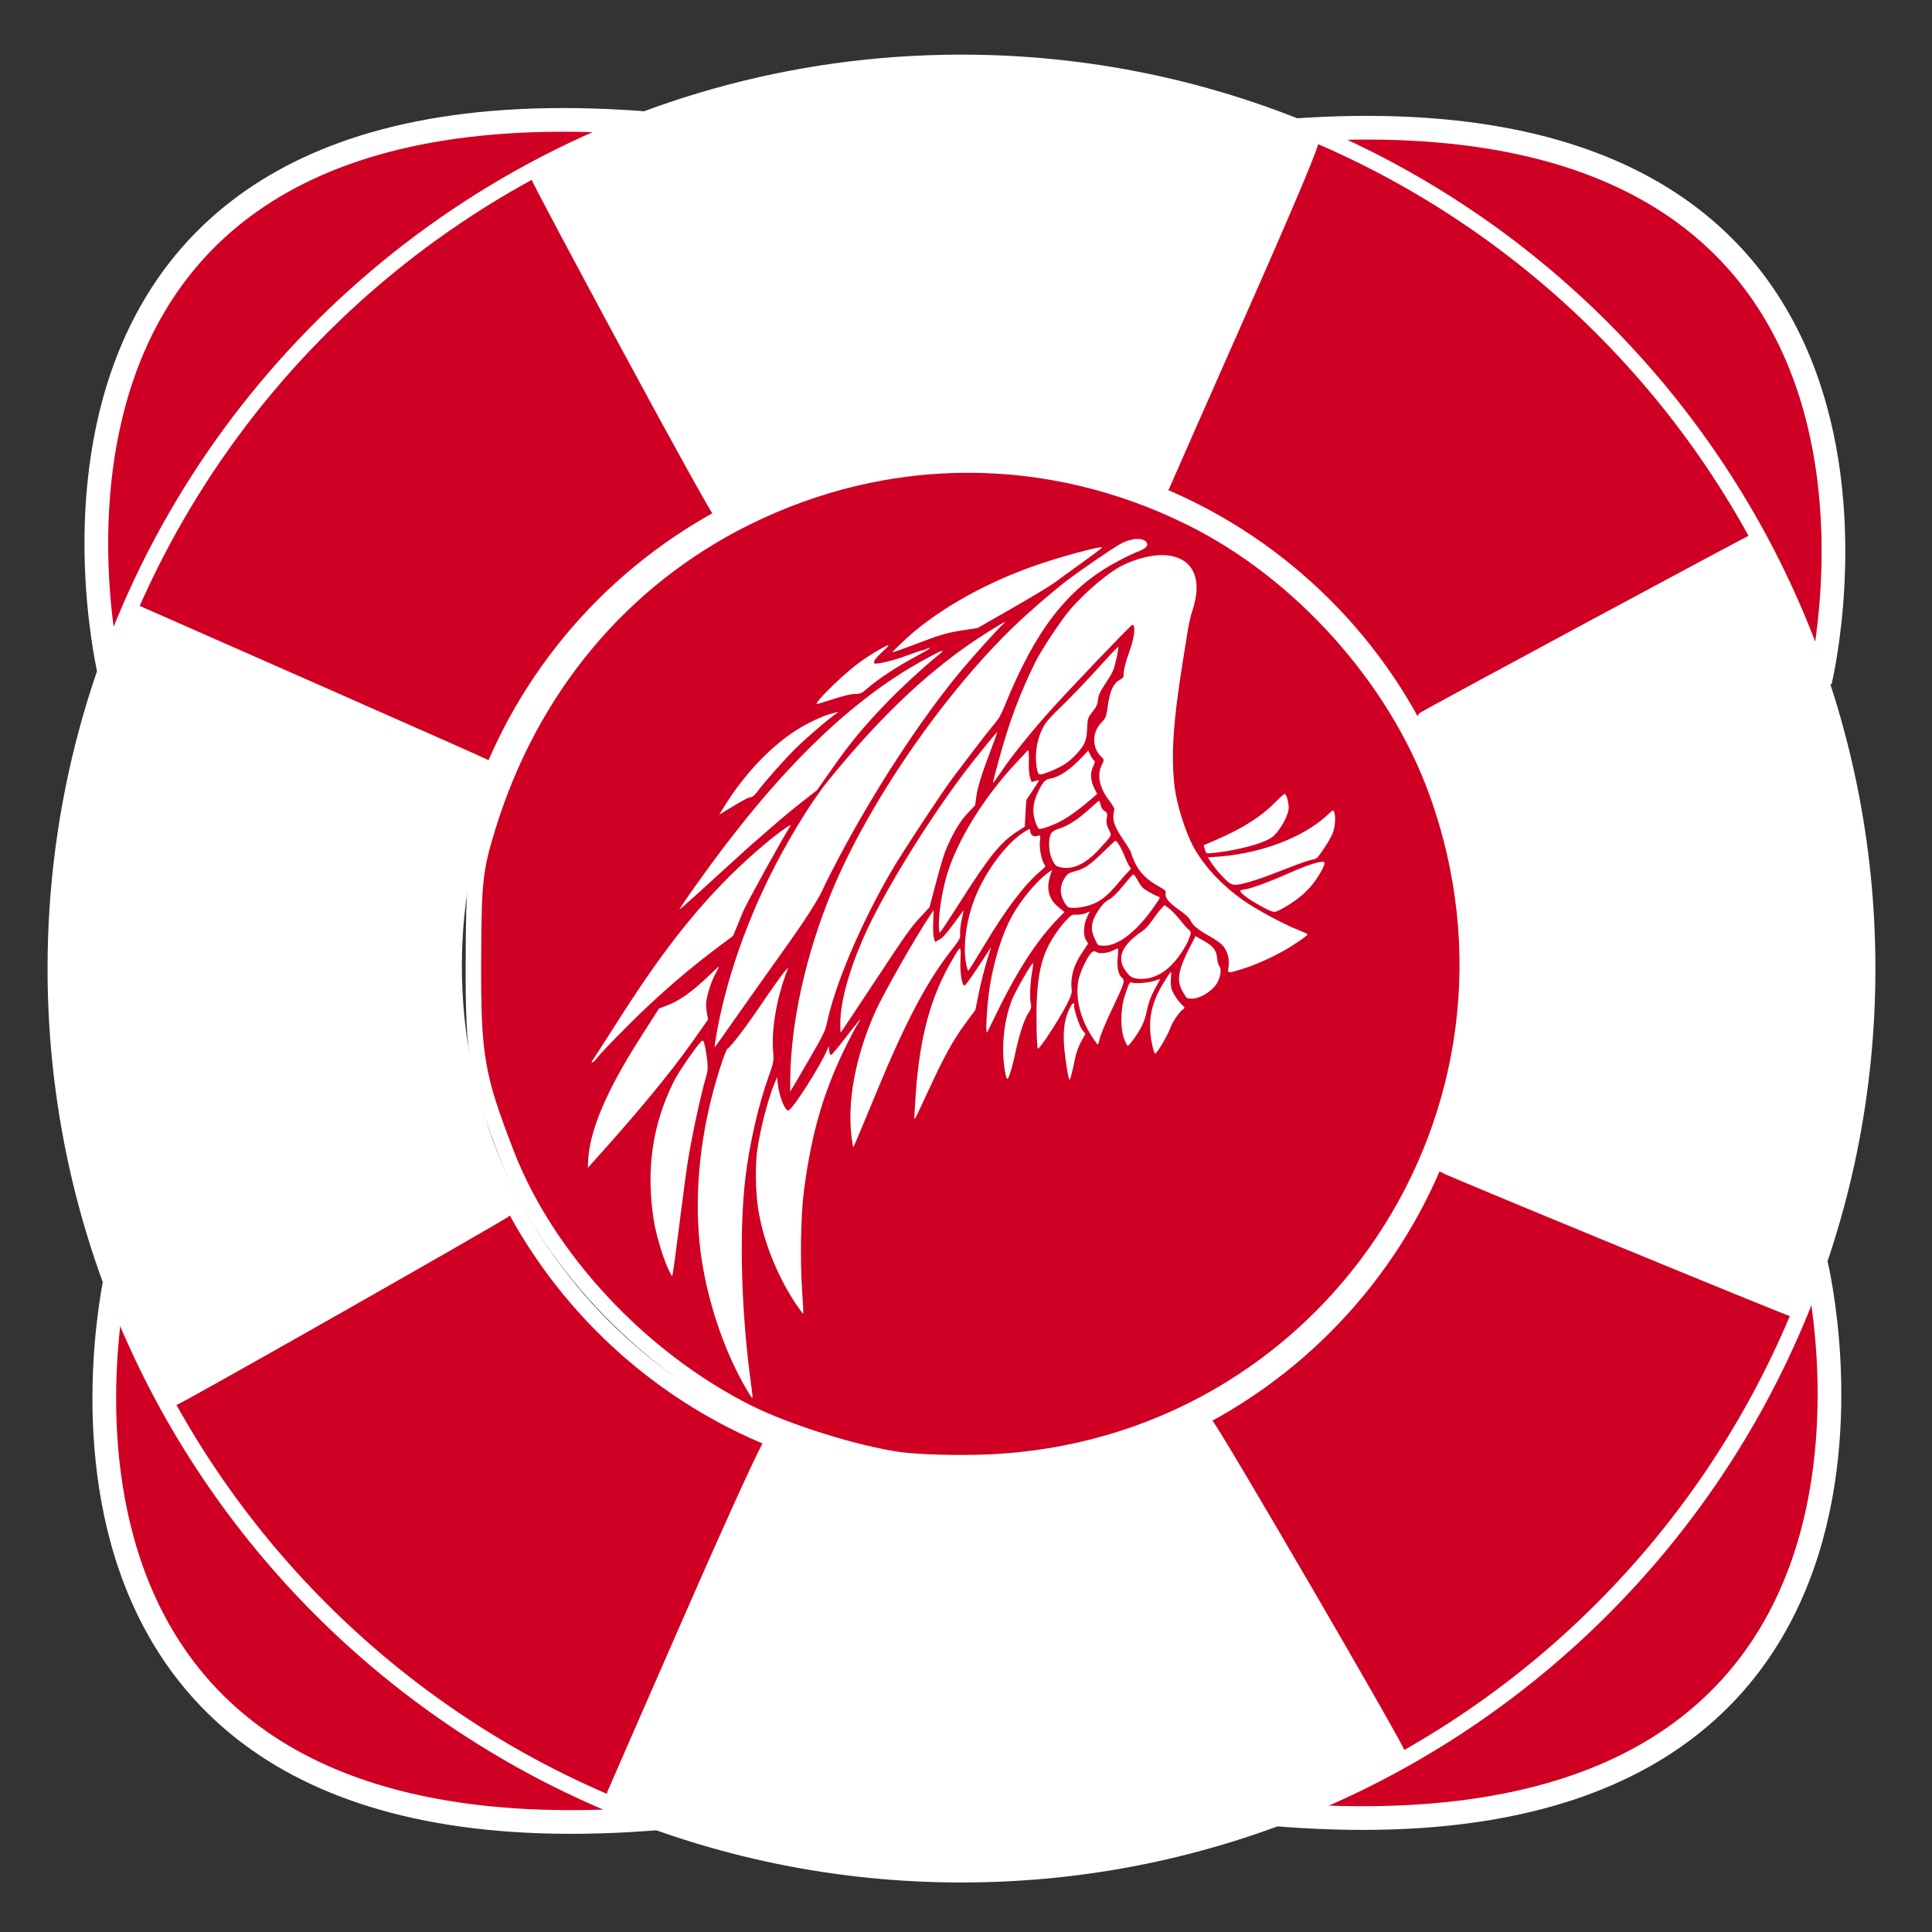<?xml version="1.0" encoding="UTF-8" standalone="no"?>
<!-- Created with Inkscape (http://www.inkscape.org/) -->

<svg
   xmlns:dc="http://purl.org/dc/elements/1.1/"
   xmlns:cc="http://creativecommons.org/ns#"
   xmlns:rdf="http://www.w3.org/1999/02/22-rdf-syntax-ns#"
   xmlns:svg="http://www.w3.org/2000/svg"
   xmlns="http://www.w3.org/2000/svg"
   xmlns:sodipodi="http://sodipodi.sourceforge.net/DTD/sodipodi-0.dtd"
   xmlns:inkscape="http://www.inkscape.org/namespaces/inkscape"
   width="373.859"
   height="373.859"
   viewBox="0 0 373.859 373.859"
   id="svg7619"
   version="1.1"
   inkscape:version="0.91 r13725"
   sodipodi:docname="buoy somefill.svg">
  <rect x="0" y="0" width="373.859" height="373.859" fill="#333333" stroke="none"/>
  <defs
     id="defs7621" />
  <sodipodi:namedview
     id="base"
     pagecolor="#ffffff"
     bordercolor="#666666"
     borderopacity="1.0"
     inkscape:pageopacity="0.0"
     inkscape:pageshadow="2"
     inkscape:zoom="0.35"
     inkscape:cx="-302.35617"
     inkscape:cy="-41.64185"
     inkscape:document-units="px"
     inkscape:current-layer="layer1"
     showgrid="false"
     units="px"
     fit-margin-top="10"
     fit-margin-left="10"
     fit-margin-right="10"
     fit-margin-bottom="10"
     inkscape:window-width="1920"
     inkscape:window-height="1026"
     inkscape:window-x="0"
     inkscape:window-y="0"
     inkscape:window-maximized="1" />
  <g
     inkscape:label="Layer 1"
     inkscape:groupmode="layer"
     id="layer1"
     transform="translate(-190.213,-116.861)">
    <g
       id="g6986"
       transform="matrix(0.874,0,0,0.874,-1656.979,1452.123)">
      <g
         transform="translate(3219.199,-317.62)"
         id="g6949">
        <path
           transform="matrix(1.144,0,0,1.144,-4218.75,363.087)"
           inkscape:connector-curvature="0"
           id="path6947"
           d="m 2895.257,-1092.686 c -8.408,-1.172 -21.878,-5.385 -29.492,-9.224 -20.721,-10.447 -38.77,-29.847 -46.559,-50.044 -5.817,-15.083 -6.454,-18.793 -6.389,-37.211 0.054,-15.588 0.287,-17.741 2.795,-25.921 8.224,-26.818 25.854,-47.954 49.972,-59.91 27.506,-13.636 58.602,-13.604 86.173,0.088 21.17,10.513 39.509,30.972 47.461,52.949 22.424,61.971 -21.197,127.055 -86.961,129.749 -5.775,0.237 -13.425,0.023 -17,-0.476 z"
           style="opacity:1;fill:#cf0023;fill-opacity:1;stroke:#ffffff;stroke-width:3;stroke-linejoin:miter;stroke-miterlimit:4;stroke-dasharray:none;stroke-dashoffset:0;stroke-opacity:1" />
        <path
           inkscape:connector-curvature="0"
           d="m -702.742,-1059.243 c 0,0 33.485,-136.987 -124.248,-121.381 m -252.654,251.262 c 0,0 -33.485,136.987 124.248,121.381 m 251.773,-122.248 c 0,0 33.485,136.987 -124.248,121.381 m -253.535,-252.129 c 0,0 -33.485,-136.987 124.248,-121.381"
           style="fill:#cf0023;fill-opacity:1;fill-rule:evenodd;stroke:#ffffff;stroke-width:5.244;stroke-linecap:butt;stroke-linejoin:miter;stroke-miterlimit:4;stroke-dasharray:none;stroke-opacity:1"
           id="path5559" />
        <path
           sodipodi:nodetypes="ccccccccccccccccccccccccsssssssssss"
           d="m -998.836,-1031.562 -83.954,-29.756 z m -85.017,98.832 83.954,-27.631 z m 126.994,126.463 27.631,-83.423 z m 128.057,0 -27.631,-82.892 z m 125.932,-126.463 -83.423,-27.099 z m -0.531,-128.588 -81.829,29.225 z m -123.806,-124.869 -29.756,83.423 z m -129.12,0.531 27.475,83.409 z m 176.942,189.429 c 0,62.36 -50.553,112.913 -112.913,112.913 -62.36,0 -112.913,-50.553 -112.913,-112.913 0,-62.36 50.553,-112.913 112.913,-112.913 62.36,0 112.913,50.553 112.913,112.913 z m 87.143,0.531 c 0,110.781 -89.806,200.587 -200.587,200.587 -110.781,0 -200.587,-89.806 -200.587,-200.587 0,-72.864 38.85,-136.653 96.966,-171.784 30.243,-18.282 65.703,-28.803 103.621,-28.803 110.781,0 200.587,89.806 200.587,200.587 z"
           style="fill:#cf0023;fill-opacity:1;fill-rule:evenodd;stroke:#ffffff;stroke-width:3.524;stroke-linecap:butt;stroke-linejoin:miter;stroke-miterlimit:4;stroke-dasharray:none;stroke-dashoffset:0;stroke-opacity:1"
           id="path5555"
           inkscape:connector-curvature="0" />
        <path
           inkscape:connector-curvature="0"
           d="m -970.412,-813.117 c 0.167,-0.426 7.922,-18.166 17.234,-39.423 9.912,-22.625 17.157,-38.448 17.476,-38.164 1.175,1.048 15.057,5.349 21.113,6.543 24.134,4.758 50.117,1.665 71.094,-8.463 2.665,-1.287 5.147,-2.379 5.516,-2.427 0.607,-0.08 42.362,71.624 42.499,72.982 0.032,0.317 -3.96,2.553 -8.871,4.97 -50.789,24.99 -110.081,27.241 -162.797,6.182 -2.69,-1.075 -3.493,-1.615 -3.264,-2.199 z m 184.719,-140.847 c 1.719,-3.832 4.703,-14.098 5.911,-20.337 3.012,-15.555 2.509,-33.734 -1.372,-49.583 -1.444,-5.897 -4.833,-15.196 -7.864,-21.577 -1.919,-4.041 -2.4,-5.671 -1.804,-6.122 0.898,-0.679 72.368,-39.151 73.158,-39.381 1.133,-0.329 10.054,19.409 13.77,30.467 6.189,18.42 9.183,34.457 10.184,54.56 1.015,20.389 -0.492,37.894 -4.853,56.357 -2.587,10.953 -9.039,30.087 -10.164,30.144 -0.558,0.028 -77.102,-31.503 -77.628,-31.978 -0.189,-0.171 0.109,-1.318 0.662,-2.551 z m -181.575,-179.245 c -10.994,-20.381 -20.003,-37.339 -20.02,-37.683 -0.073,-1.442 22.342,-11.21 34.765,-15.15 35.725,-11.33 75.84,-12.132 112.258,-2.246 8.791,2.386 24.406,7.885 25.693,9.048 0.434,0.392 -4.703,12.65 -16.058,38.325 -9.183,20.762 -16.851,38.151 -17.041,38.644 -0.245,0.635 -1.405,0.501 -3.992,-0.463 -16.412,-6.109 -35.586,-8.483 -52.866,-6.548 -12.297,1.378 -27.291,5.804 -38.101,11.248 -1.969,0.992 -3.821,1.821 -4.115,1.843 -0.294,0.022 -9.529,-16.636 -20.523,-37.017 z M -1071.2,-907.381 c -24.911,-50.443 -27.384,-108.925 -6.833,-161.611 l 2.487,-6.376 38.559,16.99 c 21.207,9.345 38.876,17.182 39.265,17.417 0.429,0.259 -0.095,2.679 -1.334,6.16 -5.009,14.077 -7.036,27.367 -6.508,42.673 0.585,16.953 4.406,32.692 11.16,45.969 1.04,2.044 1.655,3.977 1.367,4.296 -0.691,0.765 -73.111,41.89 -73.868,41.948 -0.322,0.025 -2.254,-3.336 -4.295,-7.467 z"
           style="opacity:1;fill:#ffffff;fill-opacity:1;stroke:#ffffff;stroke-width:1.762;stroke-linejoin:miter;stroke-miterlimit:4;stroke-dasharray:none;stroke-opacity:1"
           id="path5561" />
        <path
           inkscape:connector-curvature="0"
           d="m -940.373,-902.457 c -4.601,-7.762 -8.24,-18.119 -9.864,-28.073 -1.85,-11.34 -1.066,-24.478 2.217,-37.141 1.245,-4.802 2.956,-9.989 3.39,-10.277 0.842,-0.56 4.178,-4.95 7.604,-10.006 2.072,-3.058 4.248,-6.136 4.836,-6.841 1.064,-1.274 1.068,-1.276 0.707,-0.325 -2.339,6.166 -3.49,13.086 -3.025,18.177 0.147,1.608 0.016,2.295 -0.983,5.047 -2.272,6.28 -4.298,15.084 -5.178,22.501 -1.462,12.325 -0.928,30.298 1.39,46.8 0.165,1.172 0.22,2.078 0.123,2.013 -0.098,-0.063 -0.645,-0.908 -1.218,-1.875 z m -17.474,-26.929 c -1.176,-2.57 -2.691,-7.75 -3.139,-10.731 -1.682,-11.196 -0.314,-20.768 4.335,-30.334 1.227,-2.524 5.887,-9.203 6.498,-9.312 0.243,-0.043 0.544,1.041 0.847,3.06 0.402,2.674 0.386,3.415 -0.113,5.11 -0.815,2.771 -2.228,8.961 -3.109,13.621 -0.965,5.103 -1.015,5.44 -2.234,14.851 -0.569,4.392 -1.253,9.677 -1.521,11.744 -0.268,2.067 -0.543,3.769 -0.612,3.781 -0.069,0.012 -0.498,-0.793 -0.954,-1.789 z m 28.549,8.234 c -4.362,-6.444 -7.591,-14.603 -8.603,-21.742 -0.521,-3.674 -0.605,-9.061 -0.19,-12.259 0.607,-4.683 2.515,-12.063 3.994,-15.452 l 0.457,-1.048 0.111,1.225 c 0.264,2.906 1.67,6.447 2.433,6.126 1.039,-0.437 7.126,-9.998 8.548,-13.425 l 0.333,-0.803 0.086,1.011 c 0.048,0.57 0.233,0.984 0.422,0.95 0.185,-0.033 1.657,-1.788 3.27,-3.899 2.765,-3.618 3.979,-4.994 2.659,-3.014 -0.325,0.488 -1.317,2.332 -2.204,4.099 -5.235,10.425 -7.976,19.649 -9.702,32.646 -0.744,5.605 -0.912,15.699 -0.383,23.09 0.171,2.393 0.254,4.362 0.184,4.374 -0.07,0.012 -0.707,-0.832 -1.415,-1.878 z m -46.197,-31.915 c 0.275,-6.614 4.019,-15.501 11.397,-27.053 l 4.307,-6.743 1.458,-0.533 c 2.993,-1.095 5.71,-3.008 9.715,-6.843 1.098,-1.052 2.047,-1.921 2.108,-1.932 0.061,-0.011 -0.294,0.717 -0.789,1.618 -0.979,1.781 -1.991,4.992 -2.069,6.565 -0.027,0.544 0.059,1.573 0.191,2.287 l 0.239,1.298 -3.813,5.388 c -4.676,6.608 -11.952,15.393 -21.766,26.28 l -1.039,1.153 0.061,-1.484 z m 1.131,-22.53 c 0.323,-0.456 3.067,-4.715 6.095,-9.467 10.569,-16.583 19.444,-27.382 30.198,-36.744 3.815,-3.321 7.928,-6.363 7.334,-5.423 -2.009,3.175 -9.885,17.451 -10.496,19.024 -0.102,0.262 -0.631,1.554 -1.175,2.872 l -0.99,2.396 -3.157,2.367 c -5.614,4.209 -10.185,8.052 -15.71,13.208 -3.839,3.582 -10.552,10.43 -11.271,11.496 -0.278,0.41 -0.709,0.826 -0.96,0.922 -0.339,0.13 -0.305,-0.038 0.132,-0.651 z m 57.253,17.61 c -1.116,-8.051 0.774,-18.265 5.216,-28.194 1.794,-4.009 8.878,-16.469 11.987,-21.083 l 0.92,-1.366 -0.105,2.674 c -0.058,1.471 0.011,3.056 0.154,3.523 l 0.26,0.849 0.971,-0.541 c 0.727,-0.405 1.524,-1.29 3.172,-3.523 l 2.202,-2.982 -0.446,2.08 c -0.245,1.144 -0.406,2.556 -0.357,3.138 0.088,1.049 0.068,1.085 -2.406,4.29 -5.047,6.54 -9.829,15.628 -15.711,29.862 -3.624,8.768 -5.477,13.158 -5.539,13.123 -0.036,-0.021 -0.178,-0.853 -0.316,-1.85 z m -13.632,-13.414 c 0.17,-12.612 3.479,-27.486 9.192,-41.321 8.036,-19.46 24.565,-43.525 40.339,-58.729 3.25,-3.132 8.323,-7.534 11.435,-9.922 3.061,-2.348 9.79,-6.979 12.034,-8.281 2.33,-1.352 5.108,-1.552 5.877,-0.424 0.503,0.737 -0.14,1.417 -1.987,2.101 -0.911,0.338 -3.179,1.449 -5.039,2.47 -10.565,5.799 -17.609,14.947 -24.377,31.662 -0.806,1.99 -1.29,2.83 -2.333,4.05 -0.724,0.847 -2.667,3.321 -4.317,5.5 -1.651,2.178 -3.662,4.823 -4.469,5.876 -2.52,3.291 -11.909,17.548 -14.278,21.682 -6.715,11.72 -12.109,24.494 -13.95,33.04 -0.411,1.907 -0.746,2.589 -4.246,8.628 -2.09,3.607 -3.827,6.57 -3.86,6.584 -0.034,0.016 -0.043,-1.298 -0.02,-2.917 z m -16.384,-9.426 c 1.876,-11.026 5.99,-23.36 11.631,-34.872 3.909,-7.976 9.289,-16.816 13.092,-21.511 12.118,-14.961 23.412,-25.48 35.439,-33.004 3.567,-2.232 4.393,-2.665 3.392,-1.78 -1.092,0.966 -6.673,7.14 -9.242,10.224 -8.914,10.701 -19.168,26.371 -27.196,41.562 -1.48,2.8 -2.963,5.72 -3.296,6.489 -1.175,2.714 -4.01,7.135 -9.423,14.695 -3.01,4.203 -7.536,10.588 -10.059,14.188 -2.523,3.601 -4.63,6.558 -4.683,6.572 -0.052,0.016 0.103,-1.139 0.345,-2.564 z m 44.152,13.144 c 0.898,-12.952 3.317,-21.831 8.208,-30.127 1.881,-3.19 1.841,-3.204 1.698,0.59 -0.099,2.64 0.382,5.397 0.926,5.302 0.181,-0.032 1.579,-1.964 3.107,-4.293 l 2.777,-4.235 -0.984,3.174 c -0.541,1.746 -1.327,4.874 -1.747,6.953 l -0.763,3.779 -2.341,3.174 c -2.557,3.465 -4.577,7.136 -7.98,14.497 -2.651,5.735 -3.048,6.549 -3.164,6.483 -0.056,-0.032 0.063,-2.415 0.262,-5.298 z m -16.684,-15.715 c -0.039,-4.651 1.793,-11.49 5.117,-19.1 4.102,-9.393 13.772,-25.212 22.411,-36.662 2.029,-2.69 7.026,-8.855 7.201,-8.887 0.072,-0.012 -0.557,1.775 -1.4,3.973 -2.017,5.263 -2.944,8.253 -3.237,10.439 l -0.24,1.791 -1.594,1.688 c -1.62,1.716 -2.831,3.646 -4.356,6.947 -0.897,1.941 -1.413,3.593 -3.03,9.696 l -1.124,4.242 -2.234,2.422 c -1.97,2.136 -3.128,3.778 -9.797,13.888 -4.16,6.306 -7.595,11.448 -7.633,11.426 -0.038,-0.022 -0.076,-0.86 -0.084,-1.863 z m -31.992,-30.722 c 17.463,-24.624 33.604,-40.599 50.347,-49.828 4.366,-2.406 5.31,-2.717 3.266,-1.076 -3.087,2.479 -8.325,7.315 -11.477,10.594 -5.042,5.247 -7.83,8.612 -11.721,14.147 l -3.576,5.087 -3.44,2.695 c -1.892,1.482 -4.61,3.731 -6.039,4.996 -1.43,1.266 -3.121,2.739 -3.759,3.275 -0.638,0.536 -1.899,1.65 -2.803,2.476 -9.672,8.841 -14.247,12.963 -14.416,12.988 -0.111,0.016 1.516,-2.393 3.617,-5.354 z m 68.527,41.616 c -0.99,-5.173 -0.422,-11.434 1.475,-16.261 0.781,-1.988 4.38,-8.262 4.651,-8.108 0.076,0.043 -0.016,0.938 -0.208,1.988 -0.429,2.363 -0.564,5.901 -0.269,7.037 0.181,0.695 0.062,1.097 -0.643,2.178 -0.878,1.347 -1.987,4.828 -2.863,8.988 -0.547,2.598 -1.337,5.208 -1.644,5.434 -0.125,0.092 -0.35,-0.473 -0.499,-1.255 z m -4.19,-9.681 c -0.078,-1.067 0.185,-5.226 0.483,-7.634 0.703,-5.689 2.374,-11.735 4.431,-16.037 1.942,-4.06 5.692,-8.793 8.765,-11.063 l 0.854,-0.63 -0.415,1.331 c -0.917,2.938 -0.321,5.164 1.858,6.944 l 1.311,1.071 -1.291,1.319 c -5.076,5.184 -9.418,11.999 -14.79,23.213 -0.587,1.225 -1.087,2.216 -1.111,2.202 -0.025,-0.012 -0.067,-0.335 -0.095,-0.715 z m 17.917,9.166 c -1.185,-7.074 -1.06,-10.591 0.489,-13.816 0.438,-0.911 0.715,-1.264 0.907,-1.155 0.152,0.086 0.216,0.248 0.141,0.36 -0.278,0.417 1.058,4.597 1.753,5.484 l 0.723,0.922 -0.944,1.689 c -0.556,0.995 -1.105,2.493 -1.335,3.646 -0.636,3.181 -1.089,4.901 -1.263,4.802 -0.09,-0.051 -0.302,-0.921 -0.471,-1.933 z m -6.791,-8.789 c -0.234,-10.499 0.59,-15.566 3.278,-20.157 0.845,-1.442 2.016,-3.063 2.934,-4.059 1.46,-1.585 1.578,-1.656 2.651,-1.603 0.618,0.031 1.526,-0.117 2.018,-0.328 l 0.894,-0.384 -0.567,1.161 c -0.811,1.659 -0.961,3.922 -0.335,5.041 l 0.52,0.93 -1.423,2.135 c -1.852,2.778 -2.549,5.377 -2.202,8.214 0.067,0.544 -0.268,1.507 -1.058,3.045 -1.83,3.563 -6.087,10.061 -6.446,9.84 -0.1,-0.062 -0.219,-1.788 -0.265,-3.835 z m -15.566,-14.684 c -0.88,-4.086 0.038,-10.534 2.225,-15.629 2.503,-5.831 6.992,-11.654 10.713,-13.896 1.164,-0.702 1.174,-0.702 1.236,-0.019 0.078,0.863 0.766,1.273 1.622,0.968 0.629,-0.224 0.649,-0.166 0.479,1.429 -0.161,1.513 0.486,4.365 1.149,5.068 0.178,0.189 -0.044,0.487 -0.899,1.204 -3.578,3.001 -7.612,8.287 -12.359,16.19 -1.959,3.263 -3.635,5.945 -3.724,5.961 -0.088,0.016 -0.288,-0.559 -0.443,-1.277 z m 28.008,16.167 c -2.77,-4.171 -3.919,-8.764 -3.195,-12.767 0.297,-1.642 1.929,-5.156 2.788,-6.004 0.517,-0.51 0.713,-0.539 1.315,-0.198 0.739,0.419 2.678,0.133 3.907,-0.578 0.332,-0.192 0.667,-0.308 0.745,-0.26 0.079,0.048 0.058,0.87 -0.046,1.825 -0.24,2.211 0.092,3.906 0.901,4.603 0.783,0.674 0.657,1.068 -2.404,7.512 -1.195,2.516 -2.308,5.214 -2.475,5.995 -0.166,0.782 -0.379,1.375 -0.472,1.319 -0.094,-0.056 -0.573,-0.708 -1.064,-1.448 z m -81.925,-50.736 c 4.726,-7.761 10.969,-14.288 17.198,-17.98 2.387,-1.415 5.438,-2.774 7.126,-3.176 l 1.314,-0.312 -1.014,0.732 c -1.73,1.248 -6.252,5.157 -8.419,7.276 -2.322,2.271 -7.032,7.572 -8.464,9.527 -0.568,0.776 -1.139,1.305 -1.436,1.333 -0.65,0.061 -1.644,0.575 -4.625,2.391 l -2.468,1.504 0.789,-1.295 z m 89.019,51.375 c -1.03,-2.302 -1.038,-6.862 -0.018,-10.007 0.825,-2.541 1.128,-3.136 1.493,-2.929 0.558,0.317 3.526,0.117 4.982,-0.335 l 1.397,-0.434 -1.078,1.946 c -1.059,1.912 -1.645,3.566 -2.077,5.852 -0.12,0.635 -0.552,1.827 -0.961,2.65 -0.821,1.652 -2.871,4.502 -3.129,4.351 -0.091,-0.052 -0.365,-0.546 -0.611,-1.095 z m -41.156,-24.725 c -0.234,-3.212 0.817,-9.536 2.258,-13.583 2.709,-7.609 8.247,-16.261 14.995,-23.425 1.264,-1.343 2.325,-2.48 2.357,-2.528 0.236,-0.354 0.357,0.787 0.282,2.654 -0.049,1.218 0.068,2.684 0.259,3.258 l 0.348,1.043 0.771,-0.216 c 0.424,-0.119 0.809,-0.195 0.855,-0.168 0.046,0.027 -0.564,1.02 -1.356,2.208 l -1.44,2.16 -0.174,2.951 -0.174,2.952 -1.525,0.971 c -3.701,2.357 -6.287,5.507 -12.352,15.045 -2.631,4.138 -4.845,7.489 -4.92,7.447 -0.074,-0.042 -0.158,-0.388 -0.186,-0.769 z m 47.113,25.18 c -0.926,-4.715 -0.191,-8.65 2.433,-13.024 0.911,-1.52 1.723,-2.726 1.803,-2.68 0.08,0.045 0.08,0.666 -8e-4,1.379 -0.08,0.713 -0.025,1.737 0.123,2.276 0.289,1.05 1.485,2.859 2.475,3.745 0.471,0.421 0.513,0.602 0.186,0.801 -0.797,0.482 -2.375,2.709 -2.838,4.006 -0.695,1.944 -3.128,6.03 -3.473,5.834 -0.154,-0.087 -0.472,-1.139 -0.707,-2.336 z m -5.958,-16.196 c -1.859,-2.805 -0.577,-5.571 4.022,-8.676 0.518,-0.35 1.416,-1.343 2.015,-2.229 0.594,-0.879 1.454,-2.007 1.91,-2.508 l 0.83,-0.91 1.022,0.758 c 0.562,0.417 1.658,1.566 2.435,2.554 0.777,0.988 1.67,1.985 1.985,2.217 0.512,0.377 0.503,0.594 -0.083,2.083 -0.406,1.032 -1.256,2.476 -2.244,3.81 -2.541,3.43 -5.459,5.081 -8.682,4.911 -1.57,-0.083 -2.19,-0.471 -3.21,-2.009 z m 12.856,4.923 c -1.538,-2.654 -1.146,-4.778 2.002,-10.861 l 0.784,-1.516 1.827,1.039 c 2.146,1.219 2.82,2.118 2.963,3.952 0.051,0.651 0.286,1.434 0.524,1.739 0.514,0.662 0.173,2.604 -0.683,3.887 -1.211,1.817 -3.916,3.358 -5.668,3.23 -0.97,-0.07 -0.91,-0.019 -1.75,-1.469 z m -19.443,-11.606 c -1.128,-2.263 -0.933,-3.958 0.751,-6.508 0.815,-1.234 1.371,-1.801 2.286,-2.329 0.833,-0.481 1.803,-1.42 3.121,-3.022 1.052,-1.278 2.033,-2.421 2.181,-2.541 0.181,-0.146 0.558,0.306 1.149,1.378 0.776,1.408 1.058,1.697 2.391,2.454 0.831,0.472 1.766,0.937 2.077,1.034 0.546,0.17 0.504,0.265 -1.126,2.556 -3.843,5.404 -7.93,8.484 -11.052,8.33 -1.214,-0.06 -1.085,0.038 -1.779,-1.353 z m -6.777,-8.192 c -1.1,-1.858 -1.077,-3.771 0.065,-5.483 0.593,-0.89 0.914,-1.099 2.21,-1.442 2.182,-0.577 3.252,-1.297 6.196,-4.167 1.439,-1.403 2.675,-2.568 2.747,-2.589 0.343,-0.099 1.335,1.515 2.043,3.327 0.433,1.107 0.966,2.194 1.184,2.417 0.326,0.333 0.288,0.507 -0.213,0.974 -0.336,0.313 -1.275,1.367 -2.088,2.344 -2.863,3.439 -4.488,4.657 -7.166,5.37 -1.65,0.44 -3.63,0.557 -4.172,0.248 -0.178,-0.101 -0.54,-0.551 -0.805,-1 z m 36.308,14.298 c 0.273,-1.577 -0.148,-3.351 -1.077,-4.544 -0.556,-0.714 -1.359,-1.302 -3.242,-2.376 -2.579,-1.469 -3.593,-2.338 -4.225,-3.615 -0.237,-0.479 -1.06,-1.218 -2.356,-2.116 -2.24,-1.551 -3.197,-2.71 -3.03,-3.667 0.107,-0.612 0.005,-0.71 -1.839,-1.756 -2.449,-1.39 -4.01,-3.011 -5.027,-5.22 -0.413,-0.897 -0.752,-1.794 -0.754,-1.994 -10e-4,-0.2 -0.743,-1.446 -1.648,-2.77 -2.221,-3.25 -2.621,-4.556 -2.084,-6.809 0.058,-0.242 -0.459,-1.163 -1.148,-2.045 -2.118,-2.712 -2.741,-5.656 -1.65,-7.795 0.55,-1.079 0.557,-1.274 0.063,-1.719 -2.239,-2.016 -2.302,-5.453 -0.141,-7.705 1.022,-1.065 1.078,-1.216 1.481,-3.99 0.458,-3.158 1.232,-4.767 2.655,-5.523 0.662,-0.352 0.789,-0.529 0.795,-1.107 0.011,-1.099 0.453,-2.848 1.32,-5.23 1.108,-3.045 1.402,-5.944 0.588,-5.798 -0.374,0.067 -14.721,15.103 -18.665,19.56 -4.215,4.764 -8.254,9.812 -10.297,12.868 -1,1.496 -1.841,2.646 -1.869,2.555 -0.028,-0.091 0.591,-2.511 1.376,-5.377 2.2,-8.036 4.473,-14.131 7.883,-21.135 1.452,-2.982 6.141,-10.014 8.222,-12.326 3.353,-3.729 7.967,-7.62 10.808,-9.116 3.537,-1.861 7.751,-2.801 10.68,-2.381 5.537,0.794 7.485,5.493 5.128,12.37 -0.298,0.869 -0.744,2.839 -0.99,4.376 -0.247,1.537 -0.765,4.772 -1.152,7.189 -2.098,13.098 -2.568,20.725 -1.699,27.573 0.47,3.702 2.419,9.856 4.079,12.877 2.426,4.416 6.131,8.416 11.036,11.915 2.757,1.967 8.94,5.309 12.125,6.554 1.155,0.452 2.126,0.906 2.158,1.01 0.074,0.241 -3.063,2.392 -5.405,3.705 -2.807,1.574 -6.311,3.114 -8.972,3.942 -3.398,1.057 -3.373,1.06 -3.124,-0.379 z m -39.128,-24.032 c -0.761,-1.707 -0.802,-4.585 -0.081,-5.666 0.24,-0.36 0.92,-0.759 1.658,-0.973 1.871,-0.542 3.931,-1.832 6.315,-3.957 1.175,-1.047 2.263,-2.006 2.417,-2.13 0.183,-0.147 0.354,0.127 0.491,0.787 0.142,0.683 0.434,1.141 0.899,1.404 0.59,0.335 0.658,0.566 0.478,1.61 -0.149,0.859 -0.02,1.589 0.436,2.473 0.723,1.404 0.866,1.112 -2.13,4.377 -3.197,3.485 -6.195,4.762 -9.061,3.861 -0.576,-0.181 -0.874,-0.555 -1.423,-1.786 z m -51.936,-34.602 c 1.125,-1.688 6.408,-6.682 9.321,-8.812 2.332,-1.706 6.375,-4.091 6.461,-3.812 0.03,0.099 -0.517,0.691 -1.217,1.316 -1.553,1.386 -2.3,2.44 -1.892,2.672 0.503,0.285 4.191,-0.605 7.24,-1.747 1.583,-0.593 3.075,-1.098 3.316,-1.121 0.24,-0.023 0.723,-0.185 1.074,-0.359 0.35,-0.174 0.658,-0.247 0.684,-0.163 0.026,0.085 -1.154,0.799 -2.623,1.586 -4.946,2.652 -8.903,5.264 -11.702,7.726 -0.723,0.635 -1.246,0.852 -2.076,0.858 -1.231,0.01 -2.797,0.39 -6.27,1.528 -1.279,0.419 -2.37,0.736 -2.426,0.705 -0.055,-0.031 -0.004,-0.2 0.111,-0.375 z m 48.274,26.354 c -0.648,-1.83 -0.529,-3.871 0.341,-5.875 1.129,-2.599 1.802,-3.425 2.926,-3.59 1.969,-0.289 4.44,-1.942 7.09,-4.744 l 1.388,-1.467 0.464,0.994 c 0.255,0.546 0.624,1.084 0.819,1.194 0.241,0.137 0.172,0.574 -0.219,1.373 -0.687,1.406 -0.584,3.153 0.287,4.849 l 0.613,1.195 -1.55,1.342 c -2.806,2.429 -5.576,4.335 -7.585,5.218 -2.075,0.913 -3.48,1.325 -3.835,1.124 -0.116,-0.066 -0.448,-0.791 -0.739,-1.613 z m 46.164,16.31 c -1.045,-0.907 -1.03,-1.09 0.101,-1.229 1.485,-0.183 5.312,-1.578 9.909,-3.61 4.198,-1.856 7.16,-2.796 7.754,-2.459 0.398,0.226 -0.347,1.831 -1.867,4.024 -1.645,2.372 -4.007,4.411 -7.124,6.147 -1.723,0.96 -1.911,1.001 -2.875,0.624 -1.472,-0.575 -4.813,-2.556 -5.896,-3.496 z m -45.671,-27.404 c -0.839,-3.422 -0.101,-7.795 1.789,-10.601 0.408,-0.607 1.563,-1.879 2.567,-2.827 2.405,-2.273 6.702,-6.763 10.403,-10.871 1.643,-1.823 3.055,-3.277 3.137,-3.23 0.083,0.047 -0.119,1.272 -0.447,2.724 -0.54,2.386 -0.756,2.881 -2.264,5.178 -1.388,2.115 -1.687,2.752 -1.788,3.807 -0.099,1.031 -0.325,1.526 -1.212,2.653 -1.039,1.321 -1.095,1.492 -1.183,3.657 -0.111,2.731 -0.521,3.7 -2.445,5.781 -1.579,1.708 -3.04,2.668 -5.66,3.72 -2.336,0.938 -2.669,0.939 -2.896,0.01 z m 40.768,23.087 c -0.77,-0.82 -1.776,-2.064 -2.234,-2.766 l -0.833,-1.275 1.201,-0.064 c 10.01,-0.534 19.87,-4.174 25.379,-9.369 1.183,-1.115 1.212,-1.125 1.445,-0.487 0.329,0.899 0.182,3.06 -0.303,4.442 -0.222,0.634 -1.099,2.193 -1.95,3.466 -1.509,2.258 -1.574,2.32 -2.695,2.557 -0.632,0.134 -2.181,0.638 -3.442,1.121 -1.261,0.482 -3.913,1.497 -5.892,2.255 -1.979,0.758 -4.58,1.602 -5.78,1.875 -2.529,0.577 -2.797,0.481 -4.897,-1.755 z m -3.739,-5.884 -0.222,-0.822 2.712,-1.178 c 6.067,-2.635 10.025,-5.161 13.275,-8.472 0.982,-1 1.863,-1.775 1.959,-1.72 0.45,0.255 0.943,2.137 0.859,3.279 -0.114,1.559 -1.8,4.622 -3.327,6.046 -1.102,1.027 -4.246,2.134 -8.602,3.028 -2.449,0.503 -5.947,0.936 -6.235,0.773 -0.108,-0.061 -0.296,-0.481 -0.418,-0.933 z m -69.159,-43.562 c 0.269,-0.403 3.453,-3.416 4.755,-4.498 7.834,-6.514 18.396,-12.058 29.913,-15.7 5.622,-1.778 11.666,-3.314 11.765,-2.99 0.027,0.087 -2.03,1.647 -4.571,3.467 -2.541,1.82 -5.26,3.795 -6.043,4.389 -0.782,0.594 -4.917,3.083 -9.187,5.53 l -7.765,4.449 -3.618,0.556 c -2.682,0.412 -4.65,0.948 -7.613,2.073 -5.019,1.906 -7.738,2.876 -7.638,2.725 z"
           style="fill:#ffffff;fill-opacity:1;stroke:#ffffff;stroke-width:0;stroke-miterlimit:4;stroke-dasharray:none;stroke-opacity:1"
           id="path5557" />
      </g>
    </g>
  </g>
</svg>
